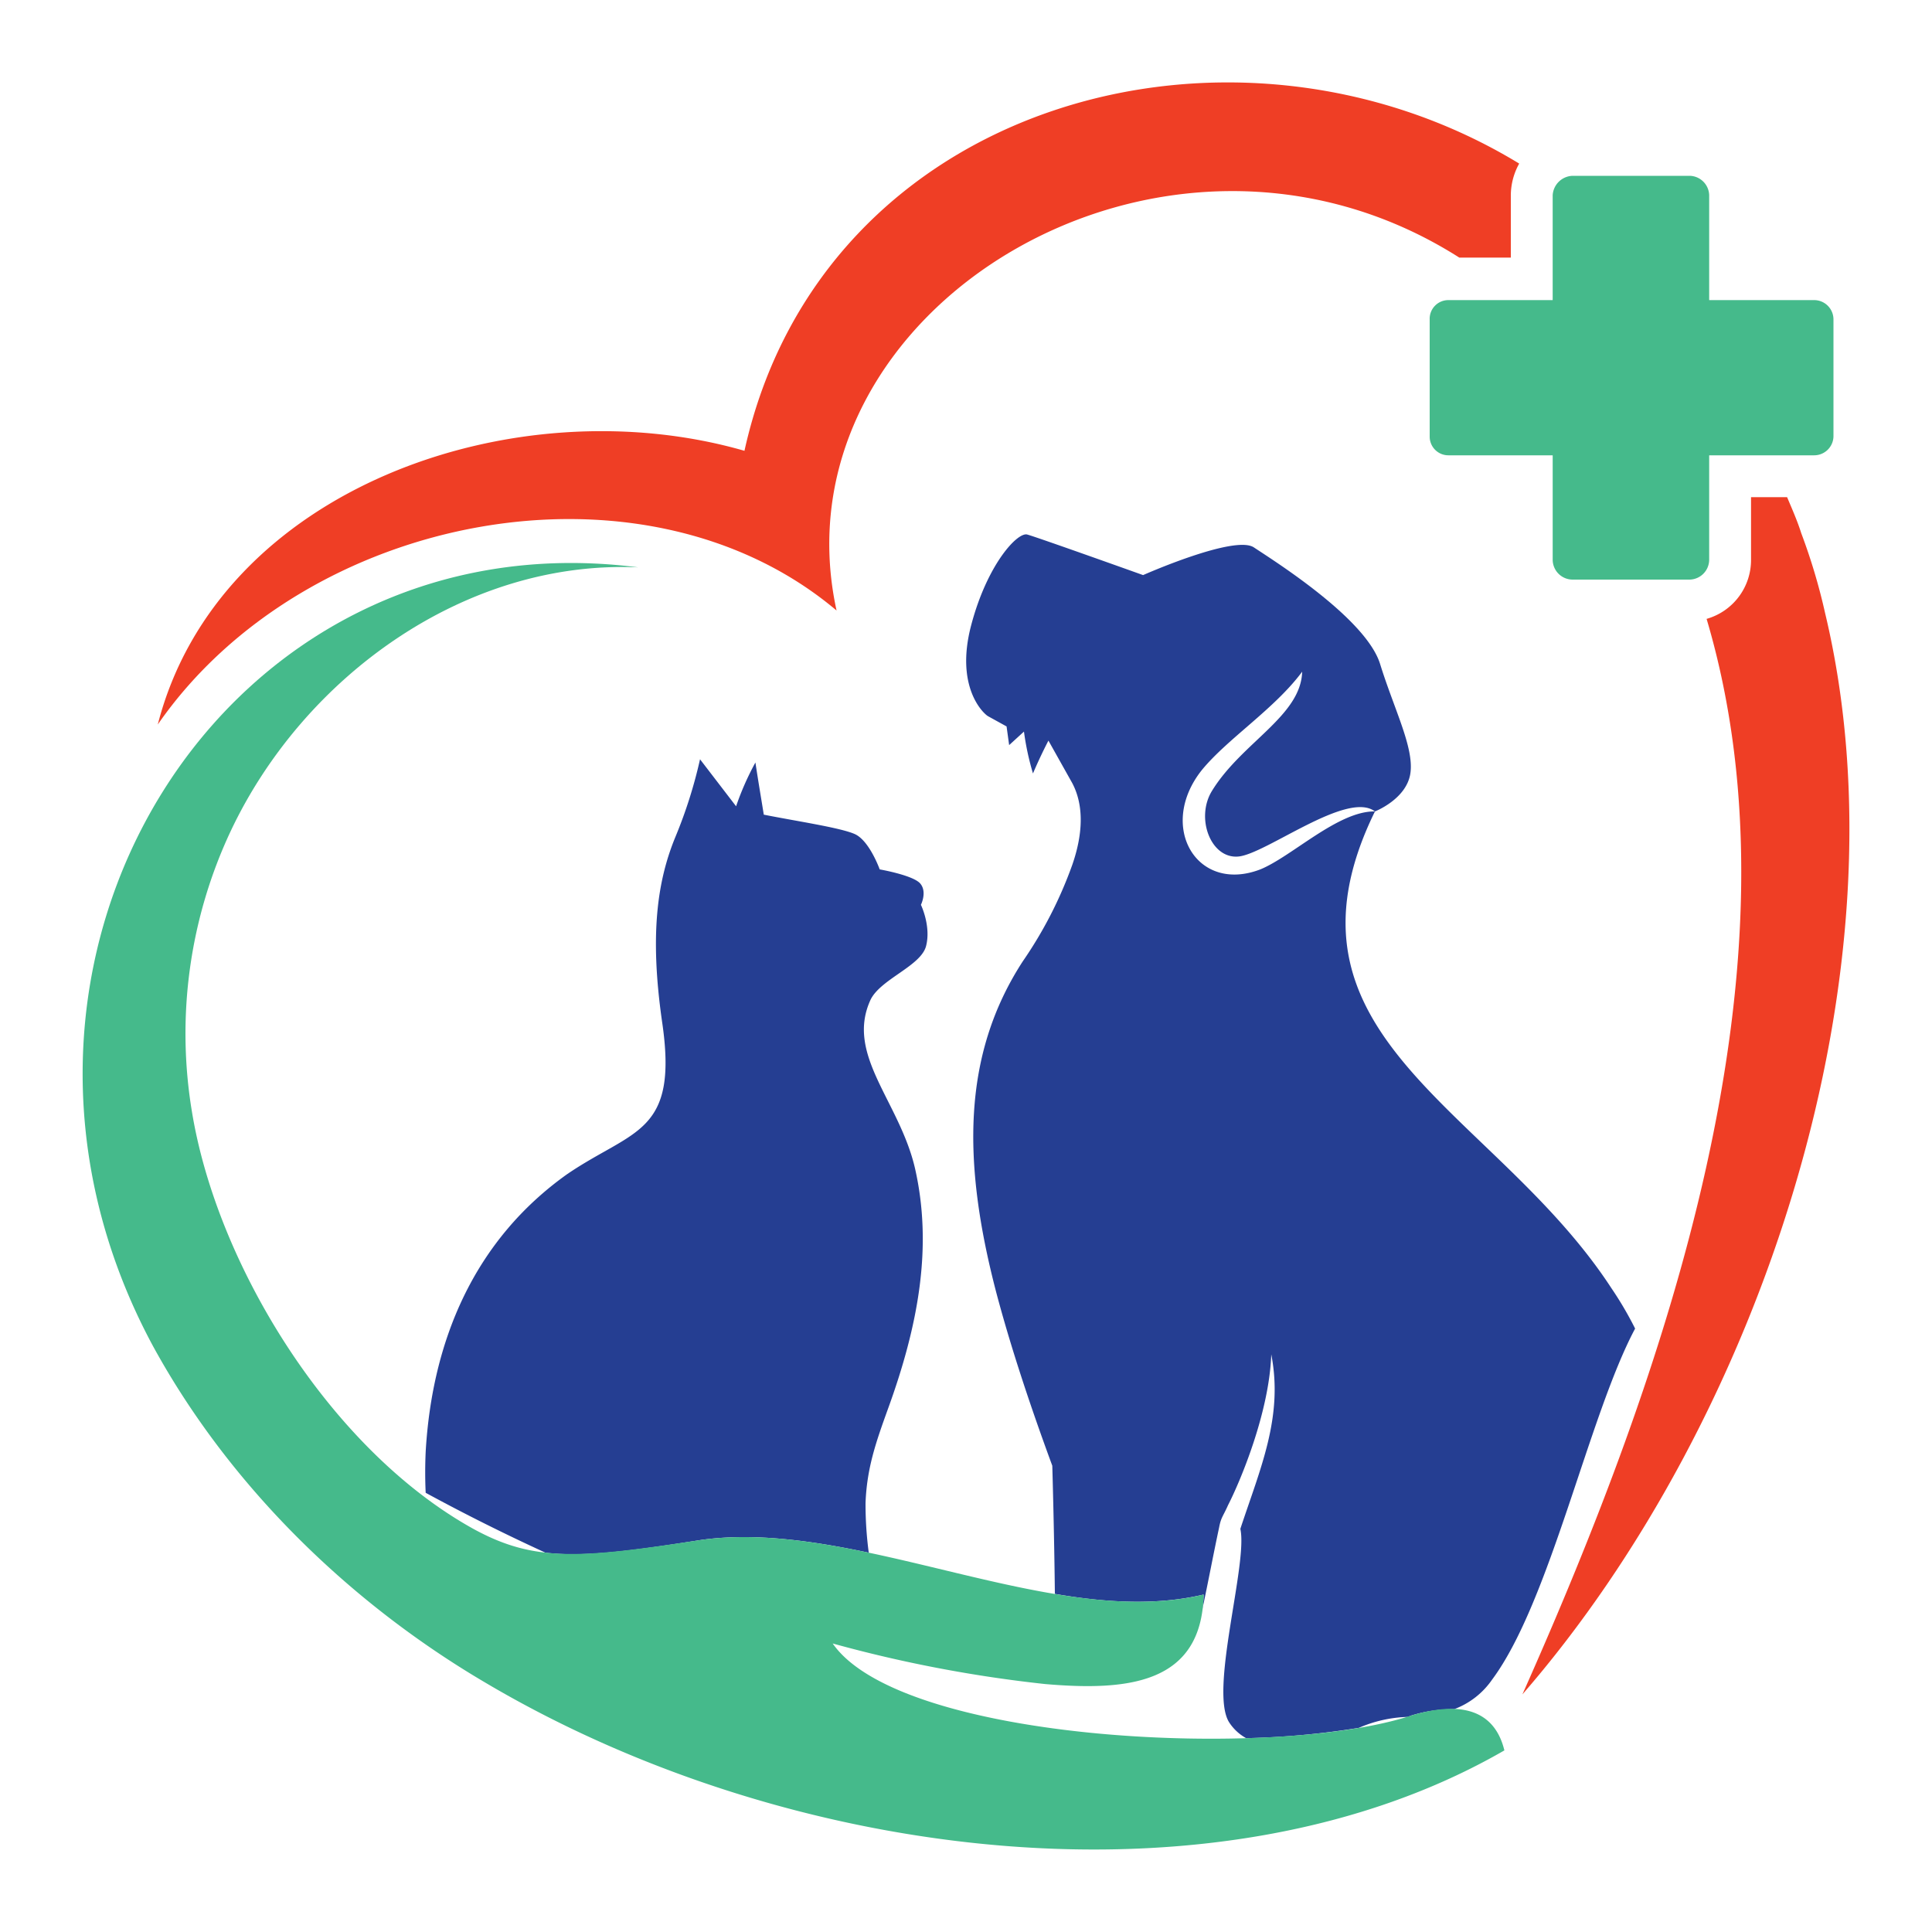 <svg id="Layer_1" data-name="Layer 1" xmlns="http://www.w3.org/2000/svg" viewBox="0 0 300 300">
  <defs>
    <style>
      .cls-1 {
        fill: #253e92;
      }

      .cls-2 {
        fill: #ef3e25;
      }

      .cls-3 {
        fill: #45ba8b;
      }
    </style>
  </defs>
  <title>1-14</title>
  <g>
    <path class="cls-1" d="M253.9,206.3c-7.2,13.5-13.2,42.4-22.2,54.5a12.4,12.4,0,0,1-5.9,4.6,21.8,21.8,0,0,0-6.7,1l-.5.2a20.4,20.4,0,0,0-7.6,1.7,126,126,0,0,1-17.5,1.6,7.4,7.4,0,0,1-2.6-2.4c-3.2-4.8,2.9-24.7,1.7-30.1,3.1-9.4,6.7-17.4,4.8-27.1-.3,9.1-4.9,19.9-6.7,23.4-.8,1.8-1.1,1.9-1.4,3.5-.9,4.2-1.7,8.5-2.6,12.7a16.4,16.4,0,0,0,.2-2.3c-7.2,1.7-15,1.3-23.1-.1-.1-9.6-.4-19.9-.4-19.9-3.5-9.5-6.5-18.6-8.7-26.9-5.3-20.3-5.3-36.9,4.1-51.4a64.6,64.6,0,0,0,7.7-15c1.6-4.6,1.9-9.1,0-12.7l-3.7-6.6c-1.4,2.7-2.4,5.1-2.4,5.1a41.9,41.9,0,0,1-1.4-6.5l-2.3,2.1-.4-2.9-2.9-1.6c-.8-.5-5.1-4.6-2.6-14.1S158,82.6,159.5,83s18,6.3,18,6.3S191.7,83,194.7,85s17.4,11,19.6,18.1,5.3,13,4.7,17-5.5,5.9-5.5,5.9c-4.3-3.3-16.9,6.6-21.2,7s-6.7-6-4.1-10.2c4.6-7.5,13.8-11.6,14-18.5-4.3,5.8-11.6,10.4-15.6,15.3-6.9,8.7-.8,19.2,9.1,15.4,4.9-2,12.1-9.1,17.8-9-17.2,35.1,18.5,46.1,36.7,74A54.9,54.9,0,0,1,253.9,206.3ZM109,239.1c8.1-1.1,16.9.1,25.9,2a57.4,57.4,0,0,1-.5-7.7c.2-5.4,1.6-9.4,3.4-14.4,4.9-13.4,7-25.5,4.3-37.5-2.4-10.5-10.9-17.7-6.9-26.3,1.6-3.2,7.8-5.2,8.6-8.3s-.8-6.4-.8-6.4,1-2-.1-3.3-6.3-2.2-6.3-2.2-1.6-4.5-3.9-5.5-9.1-2-14.1-3c-.3-1.9-.8-4.8-1.3-8.1a43.4,43.4,0,0,0-3,6.8l-5.6-7.3a73,73,0,0,1-3.8,12c-2.9,7-4,15.4-2.1,28.7,2.6,17.5-4.4,16.7-14.7,23.7-14.5,10.3-21,25.9-22,43.1-.1,2.2-.1,4.3,0,6.4q9,4.9,18.6,9.3C90.5,241.8,97.6,240.9,109,239.1Z"/>
    <path class="cls-2" d="M226.6,40c-45.9-29.2-106.9,8.1-96.7,54.8-30-25.3-82.6-15.2-105.4,17.7C33.9,75.9,79.8,59.7,115.6,70c12-54.3,75.8-71.7,120.3-44.6a10.2,10.2,0,0,0-1.3,4.9V40Zm53.1,42.8c-.6-1.9-1.4-3.7-2.2-5.6h-5.6v9.7a9.5,9.5,0,0,1-6.9,9.2c16,53.9-6.7,117.8-28.6,167,37-42.6,60.3-112.3,47-167.9A92.6,92.6,0,0,0,279.7,82.8Z"/>
    <path class="cls-3" d="M99.1,88.1c-26.9-1.2-52,17-63.3,41a73.9,73.9,0,0,0-6,43.5c3.9,23.9,21.5,52.5,43.7,64.8,9.5,5.2,16.4,4.6,35.5,1.7,24.3-3.3,54.6,14.1,77.9,8.5-.3,13.9-11.8,15-24.6,13.9a207.1,207.1,0,0,1-33-6.3c10.7,15.4,68.8,18.1,89.8,11.2,5.3-1.6,12.6-2.4,14.5,5.4-44,25.4-110.7,17.6-158.2-10.5-21.1-12.4-39.7-30.5-51.6-52.2C-8.5,149.3,34.7,79.8,99.1,88.1Zm142-57.8V46.6H224.9a2.9,2.9,0,0,0-2.9,3V67.8a2.9,2.9,0,0,0,2.9,2.9h16.2V86.9a3.1,3.1,0,0,0,3.1,3.1h18.2a3.1,3.1,0,0,0,3-3.1V70.7h16.3a3,3,0,0,0,3-2.9V49.6a3,3,0,0,0-3-3H265.4V30.3a3.1,3.1,0,0,0-3-3H244.2A3.2,3.2,0,0,0,241.1,30.3Z"/>
  </g>
</svg>
